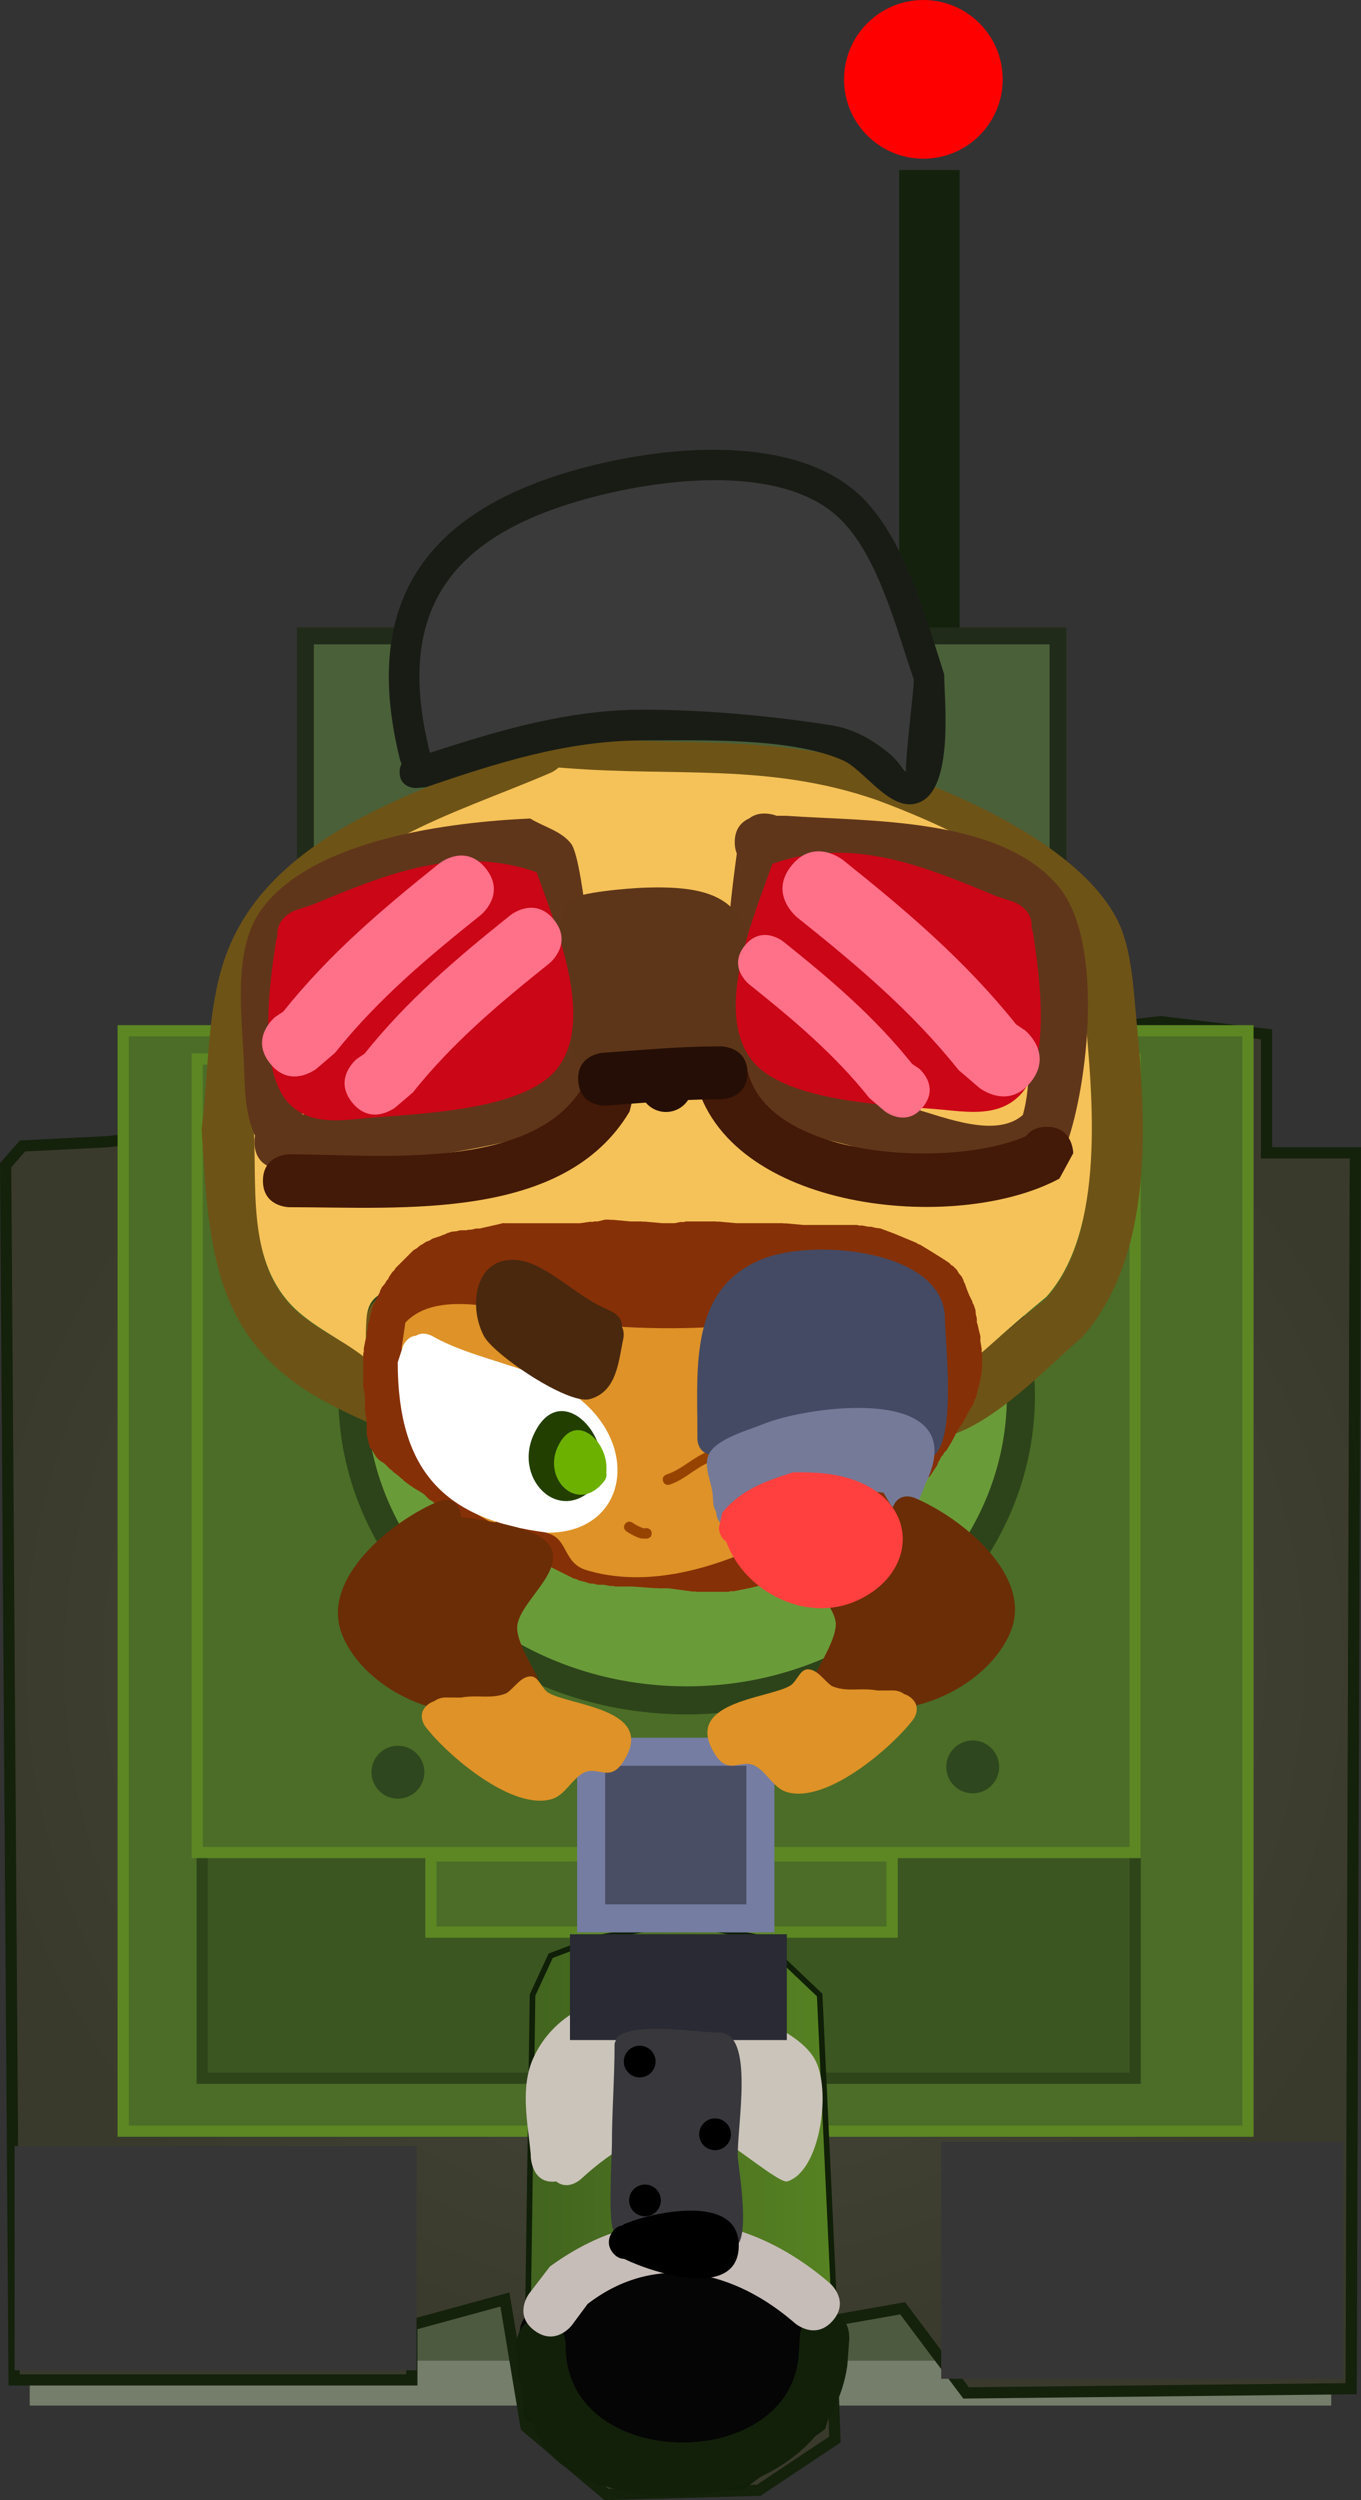 <svg version="1.1" xmlns="http://www.w3.org/2000/svg" xmlns:xlink="http://www.w3.org/1999/xlink" width="121.359" height="222.877" viewBox="0,0,121.359,222.877"><rect x="0" y="0" width="121.359" height="222.877" fill="#333333" stroke="none"/><defs><radialGradient cx="242.075" cy="216.92" r="65.649" gradientUnits="userSpaceOnUse" id="color-1"><stop offset="0" stop-color="#4d4d3f"/><stop offset="1" stop-color="#3a3a2c"/></radialGradient><linearGradient x1="226.268" y1="265.312" x2="254.296" y2="265.312" gradientUnits="userSpaceOnUse" id="color-2"><stop offset="0" stop-color="#42641f"/><stop offset="1" stop-color="#578322"/></linearGradient></defs><g transform="translate(-179.321,-68.734)"><g data-paper-data="{&quot;isPaintingLayer&quot;:true}" fill-rule="nonzero" stroke-linejoin="miter" stroke-miterlimit="10" stroke-dasharray="" stroke-dashoffset="0" style="mix-blend-mode: normal"><g><path d="M250.425,154.057c-0.435,4.573 -0.247,9.143 -0.089,13.747c0.05,1.473 -0.207,4.258 1.488,5.043c2.904,1.344 6.719,1.722 9.81,2.587c2.742,0.768 7.29,2.659 9.682,0.555c0.64,-2.312 0.527,-4.57 0.527,-6.962c-0.001,-2.8 1.05,-8.04 -0.958,-10.37c-4.109,-4.768 -14.588,-4.263 -20.46,-4.599zM249.347,149.316l0.876,0.002c7.233,0.521 19.081,0.069 24.276,6.308c4.087,4.908 2.648,17.599 0.701,23.038c-6.177,4.944 -12.646,1.925 -19.558,-0.011c-3.459,-0.969 -6.931,-0.986 -8.978,-4.539c-2.856,-4.956 -1.71,-15.232 -0.857,-21.426c-0.115,-0.278 -0.185,-0.613 -0.185,-1.018c0,-1.256 0.669,-1.843 1.294,-2.117c0.398,-0.317 0.966,-0.521 1.775,-0.406c0.248,0.035 0.465,0.093 0.657,0.169z" fill="#60361a" stroke="none" stroke-width="0.5" stroke-linecap="butt"/><path d="M246.753,172.233c0,2.358 -2.358,2.358 -2.358,2.358h-0.189c-0.916,-0.001 -1.829,0.023 -2.741,0.063c-0.421,0.644 -1.148,1.069 -1.975,1.069c-0.722,0 -1.368,-0.325 -1.801,-0.836c-1.166,0.087 -2.333,0.18 -3.502,0.264c0,0 -2.352,0.168 -2.52,-2.184c-0.168,-2.352 2.184,-2.52 2.184,-2.52c3.455,-0.247 6.889,-0.57 10.355,-0.572h0.189c0,0 2.358,0 2.358,2.358z" fill="#250e05" stroke="none" stroke-width="0.5" stroke-linecap="butt"/><path d="M259.501,127.551v-43.658h5.39v43.658z" fill="#14210d" stroke="none" stroke-width="0" stroke-linecap="butt"/><path d="M206.556,170.43v-45.005h67.104v45.005z" fill="#4a6039" stroke="#212b19" stroke-width="1.5" stroke-linecap="butt"/><path d="M183.972,281.181v-79.986h112.055v79.986z" fill="#4e5a3f" stroke="#757d6b" stroke-width="4" stroke-linecap="butt"/><path d="M181.331,170.891l7.546,-0.377l93.945,-10.704l9.432,1.132v10.564h7.923l-0.377,110.169l-34.333,0.377l-5.659,-7.546l-6.414,1.132l0.377,10.564l-6.791,4.527l-13.582,0.377l-7.169,-6.037l-1.886,-11.346l-8.3,2.264v4.905h-35.465l-0.755,-108.282z" fill="url(#color-1)" stroke="#14210b" stroke-width="1" stroke-linecap="round"/><path d="M190.305,258.717v-98.095h100.296v98.095z" fill="#4b6d27" stroke="#5c8723" stroke-width="1" stroke-linecap="butt"/><path d="M197.348,254.001v-70.742h83.192v70.742z" fill="#3c5621" stroke="#2e451a" stroke-width="1" stroke-linecap="butt"/><path d="M196.908,233.879v-70.742h83.633v70.742z" fill="#4b6d27" stroke="#5c8723" stroke-width="1" stroke-linecap="butt"/><path d="M217.745,240.973v-6.791h41.125v6.791z" fill="#4b6d27" stroke="#5c8723" stroke-width="1" stroke-linecap="butt"/><path d="M270.354,193.149c0,15.003 -13.345,27.165 -29.806,27.165c-16.461,0 -29.806,-12.162 -29.806,-27.165c0,-15.003 13.345,-27.165 29.806,-27.165c16.461,0 29.806,12.162 29.806,27.165z" fill="#6a9b39" stroke="#2d441a" stroke-width="2.5" stroke-linecap="butt"/><path d="M263.249,280.793v-21.128h35.843v21.128z" fill="#363636" stroke="none" stroke-width="0" stroke-linecap="butt"/><path d="M180.623,280.038v-19.996h35.843v19.996z" data-paper-data="{&quot;index&quot;:null}" fill="#363636" stroke="none" stroke-width="0" stroke-linecap="butt"/><path d="M228.424,243.078l4.312,-1.617l7.276,-1.347l7.007,1.347l5.39,5.12l1.347,28.836l0.539,4.581l-1.617,5.12l-7.276,5.39l-12.666,-0.539l-6.468,-5.929l0.539,-37.46z" fill="url(#color-2)" stroke="#101f07" stroke-width="0.5" stroke-linecap="round"/><path d="M228.916,263.198c-0.104,0.016 -0.214,0.025 -0.331,0.025c-1.943,0 -1.943,-2.358 -1.943,-2.358l0.012,-0.009c-0.26,-2.841 -1.001,-6.049 0.265,-8.75c2.47,-5.27 8.762,-6.26 13.131,-5.684c3.007,0.988 10.036,2.597 11.911,5.861c1.524,2.654 0.546,9.983 -2.434,10.914c-0.699,0.218 -4.94,-3.428 -6.13,-3.828c-4.905,-1.648 -8.473,0.15 -12.314,3.653c0,0 -1.117,1.017 -2.167,0.177z" fill="#cbc4ba" stroke="none" stroke-width="0.5" stroke-linecap="butt"/><path d="M226.048,277.866c-1.05,-1.518 0.35,-2.919 0.35,-2.919l0.702,-0.638c3.506,-2.324 6.749,-3.182 10.851,-3.986c1.603,-0.005 4.318,-0.089 5.933,0.192c7.594,1.319 12.031,7.811 6.349,14.357c-4.54,5.231 -14.053,5.645 -19.46,1.523c-2.679,-2.042 -3.419,-4.581 -4.566,-7.562c0,0 -0.162,-0.422 -0.16,-0.967z" fill="#050505" stroke="none" stroke-width="0.5" stroke-linecap="butt"/><path d="M253.023,274.733c2.194,0.181 2.025,2.532 2.025,2.532l-0.176,2.382c-1.656,11.197 -16.71,14.483 -25.075,9.065c-3.325,-2.153 -4.389,-7.192 -4.432,-10.942c0,0 0,-2.358 2.201,-2.358c2.201,0 2.201,2.358 2.201,2.358c-0.181,11.205 19.587,11.567 20.749,1.21l0.144,-2.077c0,0 0.169,-2.351 2.363,-2.17z" fill="#12200a" stroke="none" stroke-width="0.5" stroke-linecap="butt"/><path d="M226.981,276.496c-1.902,-1.415 -0.476,-3.301 -0.476,-3.301l1.851,-2.409c8.271,-6.045 17.375,-5.074 24.988,1.51c0,0 1.79,1.553 0.224,3.327c-1.566,1.775 -3.355,0.222 -3.355,0.222c-5.398,-4.702 -12.389,-6.415 -18.494,-1.724l-1.41,1.903c0,0 -1.427,1.886 -3.329,0.472z" fill="#c7bdb8" stroke="none" stroke-width="0.5" stroke-linecap="butt"/><path d="M212.446,226.718c0,-1.302 1.056,-2.358 2.358,-2.358c1.302,0 2.358,1.056 2.358,2.358c0,1.302 -1.056,2.358 -2.358,2.358c-1.302,0 -2.358,-1.056 -2.358,-2.358z" fill="#2f471e" stroke="none" stroke-width="0.5" stroke-linecap="butt"/><path d="M263.698,226.246c0,-1.302 1.056,-2.358 2.358,-2.358c1.302,0 2.358,1.056 2.358,2.358c0,1.302 -1.056,2.358 -2.358,2.358c-1.302,0 -2.358,-1.056 -2.358,-2.358z" fill="#2f471e" stroke="none" stroke-width="0.5" stroke-linecap="butt"/><path d="M229.172,139.129c-0.354,0.303 -0.691,0.443 -0.691,0.443c-8.974,3.733 -18.646,5.977 -24.157,15.06c-2.374,3.913 -1.707,10.492 -2.313,14.911c0.38,5.334 -0.662,11.525 3.315,15.655c1.757,1.824 4.506,2.995 6.492,4.483c-0.004,-0.15 -0.003,-0.289 0.004,-0.408c0.217,-3.742 -0.383,-4.869 4.309,-5.921c4.04,-0.906 11.538,0.734 15.782,0.734c6.381,0.004 12.467,-0.817 18.807,-1.496c2.355,-0.252 5.736,-1.434 8.068,-1.143c4.448,0.554 4.629,1.08 5.284,5.405c0.001,0.006 0.037,3.179 -0.377,4.824c1.17,-0.98 3.172,-2.401 3.28,-2.494c1.838,-1.586 3.674,-3.131 5.577,-4.642c5.287,-5.72 4.114,-17.119 3.422,-24.277c-0.211,-2.184 -0.222,-5.434 -1.252,-7.437c-2.673,-5.198 -12.239,-9.124 -17.356,-10.937c-9.507,-3.171 -17.761,-1.964 -27.52,-2.708zM225.363,135.753c0.546,-1.605 2.393,-1.463 2.393,-1.463l2.452,0.189c10.156,0.789 18.768,-0.356 28.697,2.952c6.426,2.31 16.632,6.783 19.996,13.209c1.346,2.572 1.492,6.324 1.767,9.164c0.882,9.118 1.55,20.904 -4.879,28.166c-3.169,2.551 -11.295,11.786 -15.991,8.178c-3.209,-2.465 1.372,-7.853 -0.324,-10.125c-0.18,-0.242 -5.154,0.842 -5.342,0.869c-7.398,1.055 -14.76,1.906 -22.218,1.91c-3.355,0 -6.73,0.129 -10.082,-0.002c-0.959,-0.037 -1.924,-0.064 -2.873,-0.208c-0.93,-0.142 -2.609,-1.458 -2.772,-0.531c-0.39,2.222 2.078,6.505 -1.14,8.227c-0.81,0.433 -5.264,-1.828 -6.485,-2.472c-10.378,-5.466 -10.61,-14.035 -11.263,-24.428c0.605,-4.658 0.465,-9.8 1.784,-14.331c3.327,-11.424 16.513,-15.38 26.28,-19.304z" fill="#6e5316" stroke="none" stroke-width="0.5" stroke-linecap="butt"/><path d="M229.814,137.208c9.758,0.771 18.102,-0.465 27.609,2.819c5.117,1.879 14.715,5.99 17.387,11.374c1.03,2.074 1.045,5.46 1.256,7.722c0.693,7.415 1.853,19.283 -3.433,25.208c-1.903,1.565 -3.749,3.18 -5.587,4.823c-0.107,0.096 -2.117,1.576 -3.287,2.591c0.414,-1.704 0.242,-5.126 0.242,-5.132c-0.654,-4.48 -0.692,-4.899 -5.14,-5.473c-2.333,-0.301 -5.734,0.942 -8.089,1.203c-6.34,0.703 -12.513,1.563 -18.894,1.559c-4.244,0 -11.782,-1.729 -15.822,-0.791c-4.692,1.09 -3.946,2.133 -4.163,6.01c-0.007,0.124 -0.15,0.396 -0.146,0.551c-1.986,-1.541 -4.746,-2.77 -6.502,-4.659c-3.978,-4.277 -2.948,-10.728 -3.328,-16.253c0.606,-4.577 -0.057,-11.431 2.317,-15.484c5.51,-9.408 15.236,-11.794 24.21,-15.66c0,0 0.34,-0.146 0.693,-0.46z" data-paper-data="{&quot;noHover&quot;:false,&quot;origItem&quot;:[&quot;Path&quot;,{&quot;applyMatrix&quot;:true,&quot;segments&quot;:[[[217.92027,486.23867],[0,0],[-0.37482,0.32116]],[[217.18817,486.7087],[0,0],[-9.51461,3.95751]],[[191.57761,502.67511],[5.84178,-9.62911],[-2.51682,4.14852]],[[189.12527,518.48347],[0.64297,-4.68443],[0.40256,5.65522]],[[192.64026,535.08032],[-4.2172,-4.37814],[1.86268,1.93376]],[[199.52264,539.83333],[-2.10525,-1.57775],[-0.00471,-0.15927]],[[199.52664,539.40101],[-0.00732,0.12642],[0.22965,-3.9674]],[[204.0948,533.12313],[-4.97411,1.11557],[4.2828,-0.96053]],[[220.82664,533.90101],[-4.49899,0],[6.76464,0.00396]],[[240.76546,532.31469],[-6.72156,0.71983],[2.49634,-0.26734]],[[249.3193,531.10273],[-2.47306,-0.30808],[4.71548,0.58744]],[[254.921,536.83323],[-0.69354,-4.58532],[0.00096,0.00635]],[[254.52124,541.94784],[0.43898,-1.74415],[1.24058,-1.03861]],[[257.99843,539.30392],[-0.11396,0.09835],[1.94904,-1.68197]],[[263.91094,534.38266],[-2.01726,1.60216],[5.60477,-6.06446]],[[267.53851,508.64434],[0.73441,7.58917],[-0.22406,-2.31536]],[[266.21148,500.75992],[1.09151,2.1228],[-2.83356,-5.5108]],[[247.81088,489.16417],[5.425,1.9229],[-10.07946,-3.36159]],[[218.63489,486.29364],[10.3456,0.78873],[0,0]]],&quot;closed&quot;:true}]}" fill="#f5c259" stroke="none" stroke-width="0.5" stroke-linecap="butt"/><path d="M206.309,168.089c5.166,-0.405 10.523,-0.991 15.57,-1.888c1.228,-0.218 4.821,-0.567 5.707,-1.749c1.824,-2.432 -0.249,-10.54 -0.648,-13.329c-0.223,-1.563 0.149,-4.13 -1.406,-4.828c-5.342,0.68 -15.467,1.608 -19.088,6.29c-1.849,2.391 -0.766,7.974 -0.659,10.753c0.081,2.108 -0.191,3.235 0.525,4.751zM202.064,169.986c-0.904,-2.083 -0.888,-3.761 -0.992,-6.467c-0.161,-4.188 -1.076,-10.147 1.604,-13.771c4.61,-6.234 16.858,-7.739 23.923,-8.047c1.216,0.749 2.782,1.112 3.649,2.247c0.646,0.846 1.169,5.181 1.359,6.507c0.635,4.449 2.666,12.94 -0.27,16.855c-1.267,1.689 -3.909,2.425 -5.809,2.928c-6.06,1.605 -12.95,2.132 -19.296,2.589c-0.461,0.181 -0.93,0.163 -1.295,0.093c-0.133,0.01 -0.266,0.019 -0.398,0.029c0,0 -2.352,0.168 -2.52,-2.184c-0.021,-0.292 -0.003,-0.551 0.045,-0.779z" fill="#60361a" stroke="none" stroke-width="0.5" stroke-linecap="butt"/><path d="M249.639,146.196c-0.435,4.573 -0.247,9.143 -0.089,13.747c0.05,1.473 -0.207,4.258 1.488,5.043c2.904,1.344 6.719,1.722 9.81,2.587c2.742,0.768 7.29,2.659 9.682,0.555c0.64,-2.312 0.527,-4.57 0.527,-6.962c-0.001,-2.8 1.05,-8.04 -0.958,-10.37c-4.109,-4.768 -14.588,-4.263 -20.46,-4.599zM248.561,141.456l0.876,0.002c7.233,0.521 19.081,0.069 24.276,6.308c4.087,4.908 2.648,17.599 0.701,23.038c-6.177,4.944 -12.646,1.925 -19.558,-0.011c-3.459,-0.969 -6.931,-0.986 -8.978,-4.539c-2.856,-4.956 -1.71,-15.232 -0.857,-21.426c-0.115,-0.278 -0.185,-0.613 -0.185,-1.018c0,-1.256 0.669,-1.843 1.294,-2.117c0.398,-0.317 0.966,-0.521 1.775,-0.406c0.248,0.035 0.465,0.093 0.657,0.169z" fill="#60361a" stroke="none" stroke-width="0.5" stroke-linecap="butt"/><path d="M234.262,162.437c2.312,0.462 1.85,2.775 1.85,2.775l-0.653,2.612c-5.838,9.795 -20.284,8.527 -30.334,8.527c0,0 -2.358,0 -2.358,-2.358c0,-2.358 2.358,-2.358 2.358,-2.358c7.753,0 21.828,1.633 26.26,-6.187l0.102,-1.161c0,0 0.462,-2.312 2.775,-1.85z" fill="#431907" stroke="none" stroke-width="0.5" stroke-linecap="butt"/><path d="M270.81,170.016c0.339,-0.454 0.906,-0.833 1.851,-0.833c2.358,0 2.358,2.358 2.358,2.358l-1.229,2.259c-9.222,4.976 -29.707,2.909 -32.486,-8.933c0,0 -0.494,-2.306 1.812,-2.8c2.306,-0.494 2.8,1.812 2.8,1.812c1.511,8.218 18.228,9.087 24.895,6.137z" fill="#431907" stroke="none" stroke-width="0.5" stroke-linecap="butt"/><path d="M234.797,162.769c-0.269,0.633 -0.855,1.32 -2.129,1.32c-2.358,0 -2.358,-2.358 -2.358,-2.358l0.007,-0.762c-0.225,-3.046 -2.555,-9.468 -0.071,-12.035c0.641,-0.663 5.207,-1.019 6.482,-1.066c7.075,-0.262 9.828,1.45 9.8,8.799c-0.006,1.564 0.633,3.371 -0.211,4.689c-1.994,3.112 -8.508,1.431 -11.52,1.413z" fill="#5d3619" stroke="none" stroke-width="0.5" stroke-linecap="butt"/><path d="M245.967,164.372c0,2.358 -2.358,2.358 -2.358,2.358h-0.189c-0.916,-0.001 -1.829,0.023 -2.741,0.063c-0.421,0.644 -1.148,1.069 -1.975,1.069c-0.722,0 -1.368,-0.325 -1.801,-0.836c-1.166,0.087 -2.333,0.18 -3.502,0.264c0,0 -2.352,0.168 -2.52,-2.184c-0.168,-2.352 2.184,-2.52 2.184,-2.52c3.455,-0.247 6.889,-0.57 10.355,-0.572h0.189c0,0 2.358,0 2.358,2.358z" fill="#250e05" stroke="none" stroke-width="0.5" stroke-linecap="butt"/><path d="M204.062,152.202c-0.16,-1.731 1.633,-2.329 1.633,-2.329l1.537,-0.506c6.625,-2.756 12.964,-5.345 19.944,-2.872c1.534,4.409 5.304,13.027 1.842,17.481c-2.995,3.853 -12.676,4.029 -17.055,4.438c-2.242,0.21 -4.96,0.632 -6.831,-1.264c-2.895,-2.933 -1.754,-10.862 -1.21,-14.457c0,0 0.032,-0.209 0.14,-0.493z" fill="#cb0616" stroke="none" stroke-width="0.5" stroke-linecap="butt"/><path d="M203.403,163.538c-1.843,-2.304 0.461,-4.147 0.461,-4.147l0.719,-0.483c4.107,-5.134 8.788,-9.106 13.915,-13.207c0,0 2.304,-1.843 4.147,0.461c1.843,2.304 -0.461,4.147 -0.461,4.147c-4.787,3.83 -9.163,7.497 -12.993,12.285l-1.641,1.405c0,0 -2.304,1.843 -4.147,-0.461z" fill="#ff7089" stroke="none" stroke-width="0.5" stroke-linecap="butt"/><path d="M210.715,167.007c-1.725,-2.157 0.431,-3.882 0.431,-3.882l0.673,-0.452c3.845,-4.806 8.227,-8.524 13.026,-12.363c0,0 2.157,-1.725 3.882,0.431c1.725,2.157 -0.431,3.882 -0.431,3.882c-4.481,3.585 -8.578,7.018 -12.163,11.5l-1.536,1.315c0,0 -2.157,1.725 -3.882,-0.431z" fill="#ff7089" stroke="none" stroke-width="0.5" stroke-linecap="butt"/><path d="M271.443,151.941c0.544,3.595 1.686,11.524 -1.21,14.457c-1.871,1.896 -4.589,1.473 -6.831,1.264c-4.379,-0.409 -14.06,-0.585 -17.055,-4.438c-3.462,-4.454 0.308,-13.072 1.842,-17.481c6.98,-2.474 13.319,0.116 19.944,2.872l1.537,0.506c0,0 1.793,0.598 1.633,2.329c0.108,0.284 0.14,0.493 0.14,0.493z" data-paper-data="{&quot;index&quot;:null}" fill="#cb0616" stroke="none" stroke-width="0.5" stroke-linecap="butt"/><path d="M266.636,165.701l-1.821,-1.559c-4.25,-5.312 -9.105,-9.381 -14.416,-13.63c0,0 -2.556,-2.045 -0.511,-4.601c2.045,-2.556 4.601,-0.511 4.601,-0.511c5.688,4.55 10.881,8.957 15.439,14.653l0.798,0.536c0,0 2.556,2.045 0.511,4.601c-2.045,2.556 -4.601,0.511 -4.601,0.511z" data-paper-data="{&quot;index&quot;:null}" fill="#ff7089" stroke="none" stroke-width="0.5" stroke-linecap="butt"/><path d="M258.202,167.785l-1.356,-1.161c-3.166,-3.958 -6.783,-6.989 -10.74,-10.155c0,0 -1.904,-1.524 -0.381,-3.428c1.524,-1.904 3.428,-0.381 3.428,-0.381c4.237,3.39 8.107,6.673 11.502,10.917l0.595,0.4c0,0 1.904,1.524 0.381,3.428c-1.524,1.904 -3.428,0.381 -3.428,0.381z" data-paper-data="{&quot;index&quot;:null}" fill="#ff7089" stroke="none" stroke-width="0.5" stroke-linecap="butt"/><path d="M212.025,195.457l-0.036,-0.109l-0.029,-0.378l-0.092,-0.368v-1.347l-0.036,-0.109l-0.029,-0.378l-0.092,-0.368v-2.987l0.057,-0.228l-0.011,-0.235l0.157,-0.786l0.111,-0.235v-0.403l0.092,-0.368l0.029,-0.378l0.111,-0.332l0.128,-0.642l0.064,-0.135l0.011,-0.149l0.157,-0.472l0.169,-0.266l0.106,-0.297l0.139,-0.209l0.057,-0.172l0.091,-0.143l0.011,-0.049l-0,-0.002l0.001,-0.002l0.025,-0.113l0.157,-0.314l0.247,-0.288l0.195,-0.325l0.113,-0.113l0.013,-0.016l0.05,-0.14l0.314,-0.472l0.174,-0.158l0.121,-0.201l1.572,-1.572l0.325,-0.195l0.288,-0.247l0.183,-0.092l0.349,-0.233l0.297,-0.106l0.266,-0.169l0.784,-0.261l0.165,-0.082l0.166,-0.037l0.143,-0.091l0.472,-0.157l0.378,-0.029l0.368,-0.092h0.561l0.109,-0.036l0.378,-0.029l0.368,-0.092h0.339l0.347,-0.087h0.057l0.052,-0.025l0.476,-0.095l0.032,-0.016l0.529,-0.118l0.526,-0.131h0.066l0.066,-0.015l0.022,0.015h6.753l0.935,-0.134l0.169,0.017l0.165,-0.041h0.302l0.116,-0.026l0.526,-0.131h0.066l0.066,-0.015l0.022,0.015h0.318l0.106,0.026l0.108,-0.017l1.623,0.148h0.993l0.106,0.026l0.108,-0.017l1.623,0.148h1.074l0.557,-0.111l0.235,0.011l0.228,-0.057h2.672l0.106,0.026l0.108,-0.017l1.623,0.148h4.138l0.106,0.026l0.108,-0.017l1.623,0.148h4.766l0.228,0.057l0.235,-0.011l0.557,0.111h0.238l0.409,0.102l0.419,0.048l1.258,0.472l0.036,0.025l0.043,0.007l1.886,0.786l0.14,0.104l0.167,0.051l0.786,0.472l0.016,0.016l0.021,0.007l1.258,0.786l0.025,0.026l0.034,0.012l0.472,0.314l0.158,0.174l0.201,0.121l0.314,0.314l0.195,0.325l0.247,0.288l0.157,0.314l0.025,0.113l0.001,0.002l-0,0.002l0.011,0.049l0.091,0.143l0.135,0.406l0.252,0.631l0.271,0.541l0.037,0.166l0.091,0.143l0.157,0.472l0.029,0.378l0.092,0.368v0.339l0.013,0.05l0.007,0.004l0.016,0.066l0.029,0.059l0.118,0.529l0.131,0.526v0.066l0.015,0.066l-0.015,0.022v0.28l0.125,0.751l-0.016,0.196l0.048,0.191v1.258l-0.057,0.228l0.011,0.235l-0.157,0.786l-0.025,0.052v0.057l-0.314,1.258l-0.164,0.308l-0.102,0.334l-0.425,0.708l-0.274,0.548l-0.097,0.113l-0.05,0.14l-0.547,0.821l-0.406,0.812l-0.06,0.07l-0.027,0.088l-0.472,0.786l-0.205,0.205l-0.149,0.249l-0.157,0.157l-0.06,0.179l-0.169,0.266l-0.106,0.297l-0.629,0.943l-0.343,0.311l-0.311,0.343l-0.617,0.411l-0.077,0.084l-0.397,0.463l-0.036,0.002l-0.723,0.482l-0.778,0.778l-0.325,0.195l-0.19,0.163l-1.334,1.334l-0.001,0.005l-0.015,0.011l-0.179,0.179l-0.407,0.244l-0.385,0.278l-0.235,0.094l-0.015,0.009l-0.005,-0.001l-0.207,0.083l-0.513,0.411l-0.095,0.043l-0.07,0.077l-0.386,0.258l-0.706,0.565l-0.095,0.043l-0.07,0.077l-0.472,0.314l-0.14,0.05l-0.113,0.097l-0.314,0.157l-0.166,0.037l-0.143,0.091l-0.784,0.261l-1.108,0.554l-0.098,0.022l-0.081,0.059l-1.481,0.592l-0.227,0.113l-0.166,0.037l-0.143,0.091l-0.472,0.157l-0.092,0.007l-0.082,0.044l-1.258,0.314h-0.057l-0.052,0.025l-1.572,0.314l-0.235,-0.011l-0.228,0.057h-2.83l-0.154,-0.038l-0.158,0.018l-2.203,-0.294h-0.944l-0.083,-0.021l-0.085,0.015l-2.117,-0.151h-1.488l-0.228,-0.057l-0.235,0.011l-0.557,-0.111h-0.553l-0.368,-0.092l-0.378,-0.029l-0.386,-0.129l-0.541,-0.135l-0.229,-0.122l-0.254,-0.056l-2.428,-1.214l-0.695,-0.278l-0.037,-0.027l-0.045,-0.008l-1.415,-0.629l-0.132,-0.103l-0.16,-0.052l-1.163,-0.727l-3.271,-1.635l-0.44,-0.176l-0.005,0.001l-0.015,-0.009l-0.235,-0.094l-0.385,-0.278l-0.407,-0.244l-0.179,-0.179l-0.015,-0.011l-0.001,-0.005l-0.002,-0.002l-0.325,-0.243l-0.124,-0.062l-0.288,-0.247l-0.325,-0.195l-0.271,-0.271l-0.19,-0.163l-0.325,-0.195l-0.464,-0.464l-0.231,-0.154l-0.738,-0.443l-0.088,-0.088l-0.114,-0.048l-0.629,-0.472l-0.107,-0.132l-0.146,-0.087l-0.196,-0.196l-0.495,-0.371l-0.107,-0.132l-0.146,-0.087l-0.428,-0.428l-0.19,-0.163l-0.325,-0.195l-0.314,-0.314l-0.444,-0.741l-0.109,-0.062l-0.051,-0.204l-0.021,-0.035l0.006,-0.024l-0.229,-0.916z" fill="#863007" stroke="none" stroke-width="0.5" stroke-linecap="butt"/><path d="M258.499,201.071c-2.353,1.009 -4.616,2.199 -6.98,3.207c-5.479,3.11 -13.052,6.494 -19.91,4.425c-2.045,-0.617 -1.623,-2.672 -3.307,-3.242c-2.322,-0.785 -3.351,-0.536 -4.661,-1.268l-0.242,0.424l-1.297,-0.741c-0.439,-0.24 -0.737,-0.706 -0.737,-1.242c0,-0.781 0.633,-1.415 1.415,-1.415h1.509v0.07l0.173,-0.059c1.571,0.393 3.03,0.38 4.605,0.766c3.671,0.46 5.598,-4.981 2.406,-6.833c-4.033,-2.341 -10.549,-3.623 -15.073,-4.738c0,0 -0.383,-0.096 -0.694,-0.388c-0.567,-0.404 -0.567,-1.173 -0.567,-1.173l0.328,-2.226c3.375,-3.558 11.067,-0.345 15.566,0.064c5.029,0.565 11.482,0.659 16.442,-0.181c3.159,-0.535 7.775,-2.535 10.892,-2.277c6.707,0.555 0.768,5.9 -1.874,7.071c-3.442,1.15 -7.724,1.508 -10.841,3.431c-1.204,0.743 -2.012,3.893 -0.571,4.833c2.526,1.648 7.417,0.083 11.402,-0.711c0.244,-0.109 0.489,-0.216 0.735,-0.322l0.21,-0.12l-0.093,-0.371l1.478,-0.37c0.119,-0.033 0.244,-0.05 0.374,-0.05c0.781,0 1.415,0.633 1.415,1.415c0,0.536 -0.298,1.002 -0.737,1.242l-1.297,0.741l-0.017,-0.03z" fill="#de9227" stroke="none" stroke-width="0.5" stroke-linecap="butt"/><path d="M261.242,186.298c0.81,0.065 1.147,0.908 1.147,0.908l0.478,1.469c-0.016,9.564 -4.053,14.031 -13.4,15.183c-6.308,0 -8.116,-6.318 -3.955,-10.864c3.604,-3.937 9.895,-4.147 14.295,-6.68c0,0 0.766,-0.438 1.434,-0.017z" fill="#ffffff" stroke="none" stroke-width="0.5" stroke-linecap="butt"/><path d="M244.976,199.27c-0.013,-0.089 -0.013,-0.147 -0.013,-0.147v-0.585c0.021,-3.408 4.005,-6.937 6.055,-2.486c1.918,4.165 -2.677,8.436 -5.851,4.148c0,0 -0.317,-0.444 -0.191,-0.93z" fill="#223f00" stroke="none" stroke-width="0.5" stroke-linecap="butt"/><path d="M244.967,199.469c-0.01,-0.064 -0.01,-0.106 -0.01,-0.106v-0.42c0.015,-2.446 2.875,-4.98 4.347,-1.784c1.377,2.99 -1.921,6.055 -4.2,2.978c0,0 -0.228,-0.319 -0.137,-0.667z" fill="#6db100" stroke="none" stroke-width="0.5" stroke-linecap="butt"/><path d="M244.754,187.391c-0.061,-0.868 0.807,-1.302 0.807,-1.302l0.83,-0.412c2.345,-1 5.101,-3.889 7.551,-4.217c3.85,-0.515 4.59,3.981 3.113,6.764c-0.878,1.654 -7.497,6.134 -9.431,5.613c-2.471,-0.666 -2.569,-3.484 -3,-5.421c0,0 -0.121,-0.544 0.13,-1.025z" fill="#49280e" stroke="none" stroke-width="0.5" stroke-linecap="butt"/><path d="M217.845,187.824c4.399,2.533 10.69,2.743 14.295,6.68c4.162,4.546 2.353,10.864 -3.955,10.864c-9.347,-1.152 -13.384,-5.619 -13.4,-15.183l0.478,-1.469c0,0 0.337,-0.843 1.147,-0.908c0.668,-0.421 1.434,0.017 1.434,0.017z" data-paper-data="{&quot;index&quot;:null}" fill="#ffffff" stroke="none" stroke-width="0.5" stroke-linecap="butt"/><path d="M232.763,200.765c-3.174,4.288 -7.769,0.017 -5.851,-4.148c2.05,-4.452 6.034,-0.922 6.055,2.486v0.585c0,0 0,0.058 -0.013,0.147c0.126,0.486 -0.191,0.93 -0.191,0.93z" data-paper-data="{&quot;index&quot;:null}" fill="#223f00" stroke="none" stroke-width="0.5" stroke-linecap="butt"/><path d="M233.248,200.702c-2.279,3.078 -5.577,0.012 -4.2,-2.978c1.472,-3.195 4.331,-0.662 4.347,1.784v0.42c0,0 0,0.042 -0.01,0.106c0.091,0.349 -0.137,0.667 -0.137,0.667z" data-paper-data="{&quot;index&quot;:null}" fill="#6db100" stroke="none" stroke-width="0.5" stroke-linecap="butt"/><path d="M234.908,188.039c-0.431,1.937 -0.529,4.756 -3,5.421c-1.933,0.521 -8.553,-3.959 -9.431,-5.613c-1.478,-2.784 -0.737,-7.279 3.113,-6.764c2.451,0.328 5.206,3.217 7.551,4.217l0.83,0.412c0,0 0.868,0.434 0.807,1.302c0.251,0.481 0.13,1.025 0.13,1.025z" data-paper-data="{&quot;index&quot;:null}" fill="#49280e" stroke="none" stroke-width="0.5" stroke-linecap="butt"/><path d="M254.583,75.809c0,-3.907 3.167,-7.074 7.074,-7.074c3.907,0 7.074,3.167 7.074,7.074c0,3.907 -3.167,7.074 -7.074,7.074c-3.907,0 -7.074,-3.167 -7.074,-7.074z" fill="#fe0000" stroke="none" stroke-width="0.5" stroke-linecap="butt"/><path d="M243.068,197.758c0.422,0.211 0.211,0.633 0.211,0.633l-0.461,0.614c-1.294,0.395 -2.37,1.607 -3.773,2.075c0,0 -0.447,0.149 -0.597,-0.298c-0.149,-0.447 0.298,-0.597 0.298,-0.597c1.438,-0.479 2.427,-1.6 3.773,-2.075l-0.084,-0.141c0,0 0.211,-0.422 0.633,-0.211z" fill="#974300" stroke="none" stroke-width="0.5" stroke-linecap="butt"/><path d="M237.426,205.428c0,0.472 -0.472,0.472 -0.472,0.472l-0.526,-0.024c-0.439,-0.149 -0.857,-0.366 -1.244,-0.621c0,0 -0.392,-0.262 -0.131,-0.654c0.262,-0.392 0.654,-0.131 0.654,-0.131c0.315,0.213 0.658,0.394 1.019,0.511l0.228,-0.024c0,0 0.472,0 0.472,0.472z" fill="#974300" stroke="none" stroke-width="0.5" stroke-linecap="butt"/><g stroke-linecap="butt"><path d="M232.031,239.75v-14.856h15.092v14.856z" fill="#4a4e65" stroke="#767da2" stroke-width="2.5"/><path d="M230.145,250.597v-9.432h19.336v9.432z" fill="#292a33" stroke="none" stroke-width="0"/><path d="M234.221,250.676l0.079,-0.283c1.539,-1.469 6.989,-0.469 9.135,-0.475c3.236,0 1.579,8.336 1.674,11.174c0.12,1.198 1.156,7.559 -0.301,7.92c-0.75,0.186 -5.112,-2.569 -6.371,-2.826c-1.154,-0.003 -3.637,1.742 -4.312,1.474c-0.645,-0.256 -0.239,-6.845 -0.239,-7.72c0,-2.999 0.236,-5.948 0.236,-8.961c0,0 0,-0.168 0.1,-0.303z" fill="#37373c" stroke="none" stroke-width="0.5"/><path d="M234.946,252.512c0,-0.781 0.633,-1.415 1.415,-1.415c0.781,0 1.415,0.633 1.415,1.415c0,0.781 -0.633,1.415 -1.415,1.415c-0.781,0 -1.415,-0.633 -1.415,-1.415z" fill="#000000" stroke="none" stroke-width="0.5"/><path d="M241.667,258.996c0,-0.781 0.633,-1.415 1.415,-1.415c0.781,0 1.415,0.633 1.415,1.415c0,0.781 -0.633,1.415 -1.415,1.415c-0.781,0 -1.415,-0.633 -1.415,-1.415z" fill="#000000" stroke="none" stroke-width="0.5"/><path d="M235.418,264.891c0,-0.781 0.633,-1.415 1.415,-1.415c0.781,0 1.415,0.633 1.415,1.415c0,0.781 -0.633,1.415 -1.415,1.415c-0.781,0 -1.415,-0.633 -1.415,-1.415z" fill="#000000" stroke="none" stroke-width="0.5"/><path d="M234.798,267.128l0.152,-0.106c2.227,-1.002 10.419,-2.934 10.244,2.038c-0.163,4.637 -7.5,2.367 -10.224,1.041c-0.333,-0.007 -0.708,-0.147 -1.039,-0.588c-0.249,-0.333 -0.328,-0.641 -0.314,-0.91c-0.007,-0.241 0.061,-0.515 0.252,-0.816c0.278,-0.436 0.613,-0.612 0.927,-0.658z" fill="#000000" stroke="none" stroke-width="0.5"/></g><path d="M244.228,197.545c-0.146,0.398 -0.491,0.87 -1.308,0.87c-1.415,0 -1.415,-1.415 -1.415,-1.415v-0.755c0,-5.669 -0.676,-12.664 5.778,-15.267c4.693,-1.893 15.984,-0.8 16.293,5.08c0,2.308 1.163,11.537 -1.287,12.64c-0.486,0.219 -6.582,-2.73 -7.564,-2.951c-3.895,-0.874 -6.955,0.031 -10.418,1.763c0,0 -0.029,0.014 -0.08,0.034z" fill="#444a63" stroke="none" stroke-width="0.5" stroke-linecap="butt"/><path d="M243.194,203.525c-0.239,-0.359 -0.267,-0.759 -0.267,-0.759l-0.049,-0.706c-0.082,-1.233 -0.882,-2.582 -0.34,-3.693c0.682,-1.398 3.533,-2.143 4.882,-2.697c3.972,-1.633 18.753,-3.664 14.457,5.266c-0.031,0.064 -0.063,0.126 -0.096,0.188l0.03,0.012l-0.595,1.432c-0.193,0.493 -0.656,0.857 -1.22,0.897c-0.563,0.039 -1.073,-0.257 -1.332,-0.718l-0.557,-0.943c-5.176,-0.695 -8.331,-0.403 -12.602,2.908c0,0 -1.12,0.865 -1.985,-0.255c-0.262,-0.34 -0.342,-0.656 -0.326,-0.932z" fill="#757a98" stroke="none" stroke-width="0.5" stroke-linecap="butt"/><path d="M220.435,203.968c2.719,0.386 7.176,0.981 8.021,2.76c1.062,2.237 -2.806,4.849 -3.015,6.971c-0.129,1.306 1.429,3.745 1.887,4.701c-3.809,5.877 -14.864,2.471 -17.482,-3.897c-2.083,-5.066 4.595,-10.309 8.626,-11.952c0,0 1.314,-0.525 1.839,0.788c0.094,0.234 0.129,0.443 0.124,0.628z" fill="#6b2d06" stroke="none" stroke-width="0.5" stroke-linecap="butt"/><path d="M258.969,203.026c0.525,-1.314 1.839,-0.788 1.839,-0.788c4.031,1.643 10.709,6.886 8.626,11.952c-2.618,6.368 -13.673,9.775 -17.482,3.897c0.458,-0.956 2.016,-3.395 1.887,-4.701c-0.21,-2.123 -4.077,-4.735 -3.015,-6.971c0.845,-1.779 5.302,-2.374 8.021,-2.76c-0.005,-0.185 0.03,-0.394 0.124,-0.628z" data-paper-data="{&quot;index&quot;:null}" fill="#6b2d06" stroke="none" stroke-width="0.5" stroke-linecap="butt"/><path d="M244.072,206.141c-0.645,-0.386 -0.645,-1.224 -0.645,-1.224l0.31,-1.355c1.702,-2.05 3.804,-2.772 6.302,-3.578c1.979,-0.015 3.815,0.057 5.691,0.785c5.548,2.153 5.328,8.188 0.081,10.62c-4.603,2.134 -10.157,-0.796 -11.739,-5.247z" fill="#ff403e" stroke="none" stroke-width="0.5" stroke-linecap="butt"/><path d="M218.056,220.382c0.411,-0.325 0.941,-0.324 0.941,-0.324l1.433,0.007c1.509,-0.283 2.741,0.179 4.077,-0.402c0.712,-0.496 1.269,-1.484 2.137,-1.488c0.724,-0.003 0.97,1.11 1.597,1.472c2.022,1.168 9.745,1.425 6.628,6.181c-1.216,1.856 -2.292,0.244 -3.571,0.979c-1.032,0.593 -1.6,1.939 -2.735,2.296c-3.538,1.111 -9.383,-3.919 -11.326,-6.467c0,0 -0.849,-1.132 0.283,-1.981c0.187,-0.141 0.367,-0.227 0.536,-0.273z" fill="#de9227" stroke="none" stroke-width="0.5" stroke-linecap="butt"/><path d="M260.479,220.026c1.132,0.849 0.283,1.981 0.283,1.981c-1.943,2.548 -7.788,7.578 -11.326,6.467c-1.136,-0.357 -1.704,-1.702 -2.735,-2.296c-1.278,-0.735 -2.354,0.877 -3.571,-0.979c-3.117,-4.756 4.606,-5.014 6.628,-6.181c0.627,-0.362 0.873,-1.475 1.597,-1.472c0.868,0.004 1.425,0.992 2.137,1.488c1.335,0.581 2.567,0.119 4.077,0.402l1.433,-0.007c0,0 0.53,0 0.941,0.324c0.169,0.046 0.349,0.132 0.536,0.273z" data-paper-data="{&quot;index&quot;:null}" fill="#de9227" stroke="none" stroke-width="0.5" stroke-linecap="butt"/><path d="M214.955,137.57c0,-0.311 0.068,-0.553 0.175,-0.742c-0.096,-0.184 -0.132,-0.329 -0.132,-0.329c-3.144,-12.604 0.986,-21.014 13.659,-25.266c7.449,-2.481 20.146,-4.314 26.811,1.191c4.346,3.59 6.36,11.2 8.045,16.431c0,2.248 0.894,10.082 -2.179,11.396c-2.534,1.084 -4.86,-2.859 -6.864,-3.744c-4.672,-2.064 -12.827,-1.766 -17.821,-1.766c-6.8,0 -13.118,2.039 -19.36,4.172l-0.919,0.073c0,0 -1.415,0 -1.415,-1.415zM217.738,135.793c6.151,-1.985 12.245,-3.883 18.911,-3.883c5.505,0.001 11.306,0.579 16.679,1.425c2.074,0.327 3.841,1.331 5.44,2.668c0.341,0.285 0.958,1.062 1.255,1.496c-0.07,-1.248 0.696,-7.284 0.696,-8.193c-1.595,-4.564 -3.264,-11.501 -7.046,-14.696c-5.786,-4.888 -17.68,-2.845 -24.123,-0.695c-11.292,3.742 -14.606,10.707 -11.813,21.877z" fill="#191c15" stroke="none" stroke-width="0.5" stroke-linecap="butt"/><path d="M229.489,113.845c6.442,-2.15 18.477,-4.174 24.263,0.714c3.782,3.195 5.465,10.204 7.06,14.768c0,0.909 -0.778,6.974 -0.708,8.222c-0.297,-0.435 -1.077,-1.308 -1.417,-1.592c-1.6,-1.337 -3.204,-2.246 -5.278,-2.573c-5.373,-0.846 -11.281,-1.383 -16.786,-1.383c-6.667,0 -12.818,1.851 -18.969,3.837c-2.793,-11.17 0.542,-18.25 11.834,-21.993z" data-paper-data="{&quot;noHover&quot;:false,&quot;origItem&quot;:[&quot;Path&quot;,{&quot;applyMatrix&quot;:true,&quot;segments&quot;:[[[656.01471,465.338],[-3.32093,-13.28057],[7.31306,-2.36056]],[[678.49986,460.72116],[-7.92636,0],[6.5457,0.00072]],[[698.33118,462.41598],[-6.38896,-1.00606],[2.46585,0.38829]],[[704.79951,465.58834],[-1.9019,-1.59027],[0.40487,0.33853]],[[706.2915,467.36743],[-0.35328,-0.5169],[-0.08311,-1.48423]],[[707.11915,457.6262],[0,1.081],[-1.89632,-5.42655]],[[698.74135,440.15336],[4.49673,3.79868],[-6.8795,-5.81156]],[[670.06003,439.32684],[7.65991,-2.55605],[-13.42598,4.44952]]],&quot;closed&quot;:true}]}" fill="#3a3a3a" stroke="none" stroke-width="0.5" stroke-linecap="butt"/></g></g></g></svg>